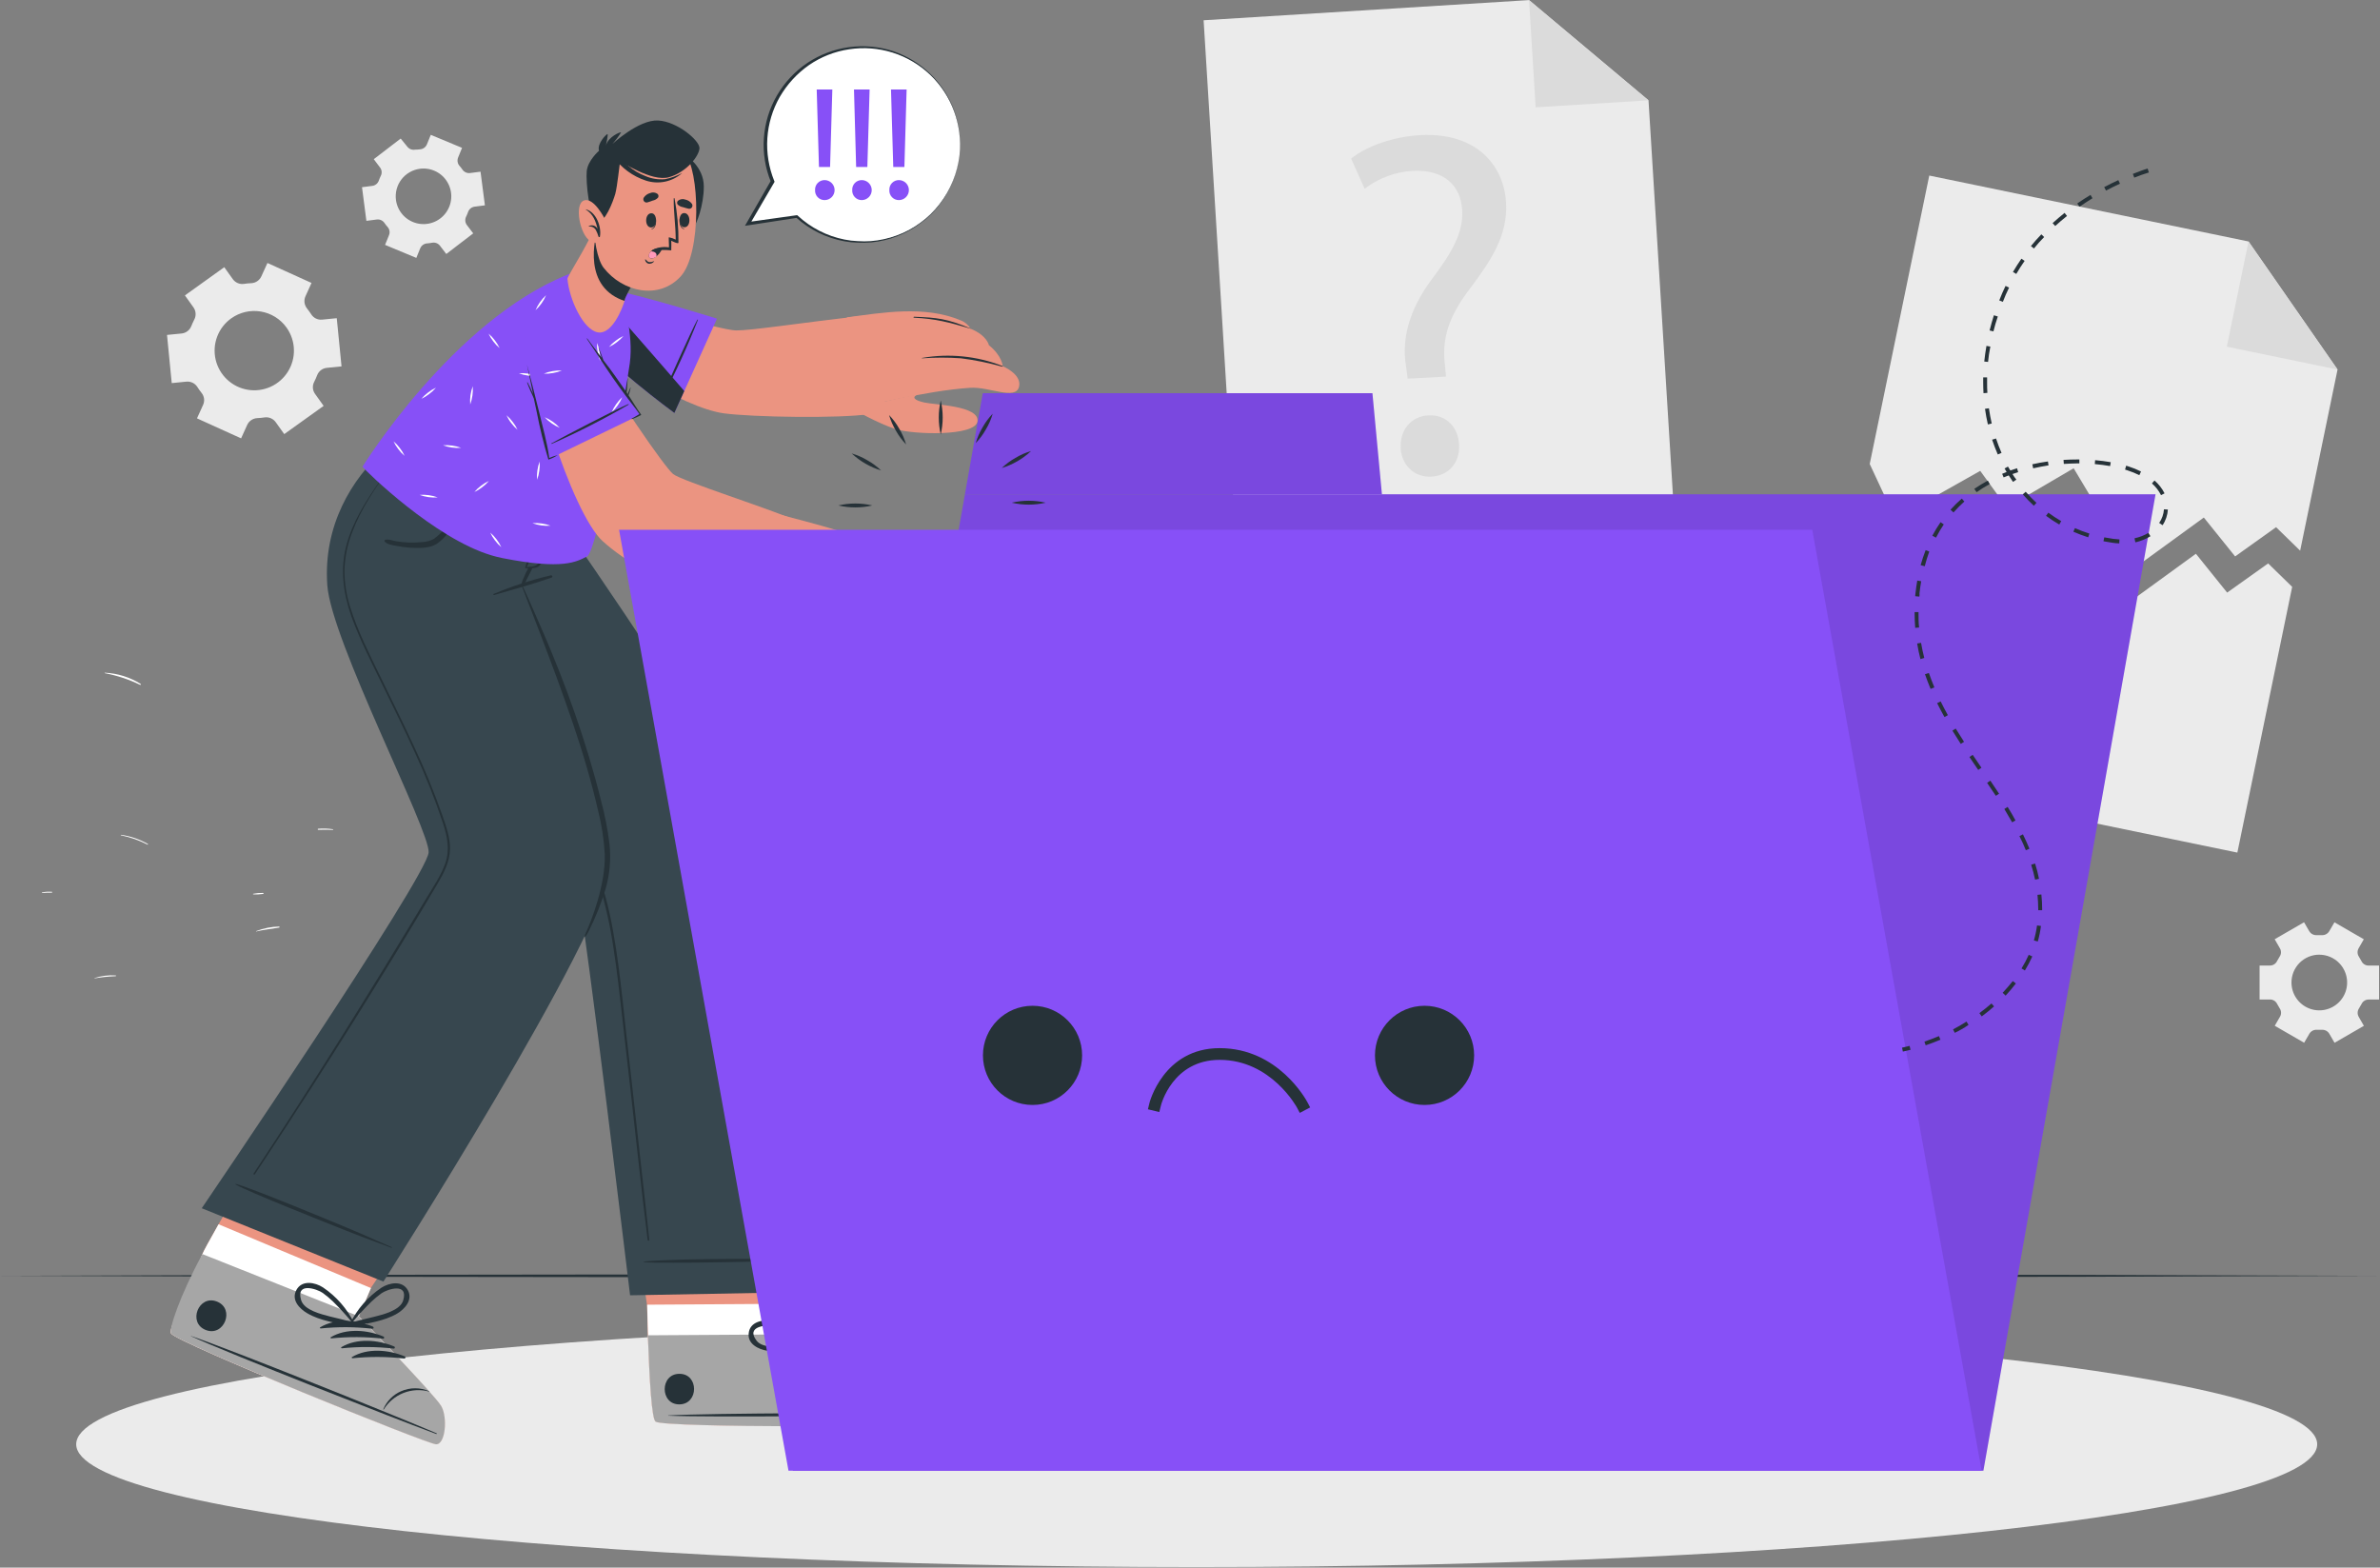 <svg width="1954" height="1287" viewBox="0 0 1954 1287" fill="none" xmlns="http://www.w3.org/2000/svg">
<rect x="0" y="0" width="1954" height="1287" fill="#808080" stroke="none"/>
<g clip-path="url(#clip0_2389_792)">
<path d="M1919.15 303.388L1888.45 452.091L1868.68 432.809L1835.06 456.807L1809.36 424.885L1751.74 466.785L1702.49 384.429L1647.57 416.607L1625.78 386.578L1556.04 425.879L1535.06 380.932L1583.95 144.13L1846.06 198.253L1919.15 303.388Z" fill="#EBEBEB"/>
<path d="M1846.06 198.253L1919.15 303.388L1828.23 284.62L1846.06 198.253Z" fill="#DBDBDB"/>
<path d="M1881.9 481.799L1836.89 699.961L1483.82 627.07L1528.51 410.672L1549.49 455.588L1619.27 416.287L1641.02 446.316L1695.98 414.169L1745.2 496.525L1802.85 454.626L1828.51 486.516L1862.17 462.55L1881.9 481.799Z" fill="#EBEBEB"/>
<path d="M1376.57 456.23L1016.76 478.495L988.175 16.634L1255.36 0.079L1353.44 82.371L1376.57 456.23Z" fill="#EBEBEB"/>
<path d="M1255.36 0.079L1353.44 82.371L1260.78 88.114L1255.36 0.079Z" fill="#DBDBDB"/>
<path d="M1155.74 310.863L1154.33 300.436C1150.71 278.845 1156.61 254.687 1175.38 229.438C1192.32 206.98 1201.49 190.939 1200.47 172.716C1199.31 152.183 1185.68 139.221 1160.3 140.248C1145.79 141.001 1131.86 146.148 1120.36 155.006L1109.29 130.206C1122.12 119.779 1144.58 112.079 1165.91 110.957C1212.21 108.39 1234.73 135.789 1236.49 166.363C1238.03 193.73 1223.85 214.295 1205.82 238.325C1189.27 260.237 1183.85 278.299 1186.19 298.736L1187.18 309.195L1155.74 310.863ZM1150.03 367.682C1149.2 352.795 1158.66 341.759 1172.75 340.989C1186.83 340.219 1197.1 350.1 1197.93 365.019C1198.7 379.103 1190.07 390.46 1175.18 391.294C1160.97 392.096 1150.71 381.766 1149.9 367.682H1150.03Z" fill="#DBDBDB"/>
<path d="M255.761 232.293L219.572 215.899L214.535 226.967C213.791 228.549 212.631 229.899 211.178 230.871C209.726 231.843 208.036 232.401 206.29 232.486C204.301 232.551 202.318 232.744 200.354 233.063C198.63 233.319 196.869 233.102 195.259 232.435C193.648 231.769 192.249 230.677 191.211 229.277L184.121 219.364L151.813 242.527L158.904 252.441C159.89 253.872 160.47 255.543 160.583 257.277C160.696 259.011 160.338 260.744 159.545 262.29C158.631 264.055 157.806 265.864 157.075 267.712C156.439 269.342 155.372 270.767 153.987 271.836C152.602 272.904 150.952 273.575 149.215 273.776L137.12 274.963L141.002 314.521L153.161 313.302C154.905 313.162 156.654 313.501 158.219 314.281C159.785 315.061 161.109 316.253 162.048 317.729C162.561 318.563 163.107 319.365 163.684 320.167C164.262 320.969 164.839 321.739 165.449 322.509C166.556 323.857 167.268 325.484 167.506 327.212C167.743 328.939 167.498 330.698 166.796 332.295L161.727 343.459L197.948 359.886L202.985 348.753C203.736 347.173 204.903 345.827 206.362 344.86C207.82 343.893 209.514 343.343 211.263 343.267C213.229 343.186 215.189 342.993 217.134 342.689C218.858 342.433 220.619 342.65 222.229 343.317C223.84 343.984 225.239 345.075 226.277 346.475L233.367 356.389L265.707 333.225L258.616 323.311C257.6 321.894 257.001 320.219 256.888 318.479C256.774 316.738 257.151 315 257.975 313.462C258.869 311.708 259.672 309.909 260.381 308.072C260.998 306.431 262.06 304.994 263.449 303.923C264.837 302.852 266.497 302.189 268.241 302.009L280.401 300.79L276.486 261.232L264.327 262.419C262.594 262.571 260.853 262.241 259.296 261.465C257.739 260.69 256.427 259.498 255.504 258.023C254.959 257.189 254.414 256.387 253.836 255.585C253.259 254.783 252.681 253.981 252.072 253.243C250.972 251.879 250.265 250.241 250.028 248.506C249.79 246.77 250.031 245.003 250.724 243.394L255.761 232.293ZM235.228 268.899C238.98 274.135 241.095 280.365 241.305 286.803C241.516 293.24 239.813 299.596 236.411 305.065C233.009 310.535 228.062 314.872 222.195 317.53C216.328 320.188 209.804 321.046 203.45 319.995C197.095 318.945 191.194 316.034 186.494 311.63C181.794 307.226 178.505 301.528 177.044 295.255C175.583 288.981 176.015 282.416 178.285 276.389C180.556 270.361 184.563 265.142 189.799 261.392C196.82 256.365 205.549 254.331 214.068 255.739C222.587 257.147 230.199 261.881 235.228 268.899Z" fill="#EBEBEB"/>
<path d="M1891.65 757.164L1867.53 771.088L1871.79 778.467C1872.43 779.526 1872.75 780.746 1872.71 781.981C1872.67 783.216 1872.27 784.413 1871.57 785.429C1870.83 786.584 1870.13 787.771 1869.48 789.022C1868.96 790.129 1868.12 791.061 1867.08 791.71C1866.04 792.358 1864.84 792.694 1863.61 792.68H1855.14V820.559H1863.68C1864.9 820.544 1866.11 820.881 1867.15 821.529C1868.19 822.177 1869.02 823.11 1869.55 824.217C1870.19 825.468 1870.9 826.655 1871.63 827.81C1872.34 828.826 1872.73 830.023 1872.77 831.258C1872.81 832.493 1872.5 833.713 1871.86 834.772L1867.59 842.151L1891.72 856.075L1896.02 848.664C1896.64 847.613 1897.54 846.756 1898.62 846.189C1899.71 845.622 1900.93 845.368 1902.14 845.455H1906.25C1907.47 845.372 1908.69 845.628 1909.77 846.194C1910.85 846.76 1911.75 847.615 1912.38 848.664L1916.68 856.107L1940.77 842.183L1936.5 834.772C1935.9 833.708 1935.6 832.495 1935.65 831.27C1935.69 830.046 1936.08 828.859 1936.76 827.842C1937.5 826.687 1938.21 825.468 1938.85 824.249C1939.37 823.142 1940.21 822.209 1941.25 821.561C1942.29 820.913 1943.49 820.577 1944.72 820.591H1953.25V792.712H1944.65C1943.43 792.727 1942.22 792.39 1941.18 791.742C1940.14 791.094 1939.31 790.161 1938.78 789.054C1938.14 787.835 1937.44 786.616 1936.7 785.461C1936.01 784.444 1935.63 783.257 1935.58 782.033C1935.54 780.808 1935.83 779.595 1936.44 778.531L1940.71 771.12L1916.61 757.196L1912.31 764.511C1911.69 765.562 1910.79 766.419 1909.71 766.986C1908.62 767.552 1907.41 767.806 1906.19 767.719H1904.13H1902.08C1900.86 767.801 1899.64 767.546 1898.55 766.98C1897.46 766.414 1896.55 765.56 1895.92 764.511L1891.65 757.164ZM1904.13 783.793C1908.65 783.786 1913.07 785.121 1916.84 787.629C1920.6 790.137 1923.53 793.704 1925.26 797.879C1927 802.054 1927.45 806.65 1926.57 811.084C1925.69 815.518 1923.51 819.591 1920.32 822.788C1917.12 825.984 1913.05 828.161 1908.61 829.041C1904.18 829.921 1899.58 829.466 1895.41 827.733C1891.23 826 1887.67 823.068 1885.16 819.306C1882.65 815.545 1881.32 811.124 1881.32 806.603C1881.32 803.605 1881.91 800.635 1883.05 797.864C1884.19 795.093 1885.87 792.575 1887.99 790.453C1890.11 788.331 1892.63 786.648 1895.4 785.5C1898.17 784.352 1901.14 783.761 1904.13 783.761V783.793Z" fill="#EBEBEB"/>
<path d="M328.974 113.748L306.869 130.687L311.97 137.457C312.731 138.421 313.199 139.584 313.318 140.807C313.438 142.029 313.204 143.261 312.644 144.354C312.03 145.603 311.494 146.889 311.04 148.204C310.644 149.363 309.933 150.388 308.987 151.165C308.04 151.941 306.895 152.438 305.682 152.6L297.212 153.69L300.805 181.314L309.275 180.223C310.508 180.051 311.764 180.231 312.899 180.742C314.035 181.252 315.002 182.073 315.692 183.11C316.464 184.226 317.3 185.297 318.194 186.318C319.02 187.227 319.569 188.354 319.773 189.566C319.978 190.777 319.831 192.022 319.349 193.152L316.141 201.044L341.807 211.728L345.015 203.835C345.492 202.703 346.277 201.728 347.281 201.019C348.285 200.31 349.467 199.896 350.694 199.825L352.747 199.601L354.768 199.28C355.955 199.056 357.181 199.162 358.313 199.586C359.444 200.01 360.437 200.737 361.185 201.686L366.414 208.52L388.519 191.58L383.354 184.811C382.608 183.833 382.149 182.666 382.03 181.442C381.911 180.217 382.136 178.984 382.68 177.881C383.288 176.64 383.824 175.365 384.284 174.063C384.68 172.904 385.391 171.879 386.337 171.102C387.284 170.326 388.428 169.829 389.642 169.668L398.112 168.577L394.518 140.954L386.049 142.044C384.819 142.22 383.565 142.045 382.43 141.54C381.295 141.035 380.325 140.22 379.632 139.189C378.83 138.034 377.996 136.943 377.098 135.981C376.35 135.052 375.867 133.94 375.697 132.76C375.528 131.58 375.679 130.377 376.135 129.276L379.343 121.383L353.677 110.7L350.469 118.592C349.985 119.72 349.199 120.692 348.196 121.4C347.194 122.107 346.015 122.524 344.79 122.602L342.737 122.795L340.844 122.859C339.657 123.083 338.431 122.977 337.3 122.553C336.169 122.128 335.175 121.402 334.428 120.453L328.974 113.748ZM344.79 138.547C349.259 137.973 353.799 138.735 357.835 140.737C361.872 142.739 365.225 145.892 367.471 149.798C369.718 153.704 370.758 158.187 370.459 162.683C370.161 167.179 368.538 171.486 365.794 175.06C363.051 178.635 359.31 181.317 355.045 182.768C350.779 184.219 346.179 184.374 341.825 183.213C337.471 182.053 333.558 179.63 330.58 176.248C327.602 172.867 325.693 168.679 325.092 164.213C324.691 161.233 324.883 158.204 325.657 155.298C326.432 152.393 327.773 149.669 329.603 147.284C331.434 144.898 333.718 142.899 336.325 141.399C338.931 139.9 341.808 138.931 344.79 138.547Z" fill="#EBEBEB"/>
<path d="M115.464 561.46C106.609 555.949 96.494 552.791 86.076 552.285C86.025 552.285 85.976 552.305 85.94 552.341C85.904 552.377 85.884 552.426 85.884 552.477C85.884 552.528 85.904 552.577 85.94 552.613C85.976 552.649 86.025 552.67 86.076 552.67C96.148 554.58 105.922 557.816 115.143 562.294C115.528 562.391 115.817 561.717 115.464 561.46Z" fill="white"/>
<path d="M121.399 692.903C114.593 688.997 107.099 686.437 99.326 685.363C99.07 685.363 99.037 685.716 99.326 685.78C106.917 687.303 114.259 689.873 121.142 693.416C121.431 693.576 121.688 693.063 121.399 692.903Z" fill="white"/>
<path d="M273.471 680.808C269.415 680.204 265.303 680.064 261.215 680.391C260.734 680.391 260.766 681.225 261.215 681.257C265.258 681.257 269.332 681.064 273.375 681.257C273.421 681.245 273.463 681.221 273.496 681.186C273.529 681.152 273.552 681.109 273.562 681.062C273.572 681.016 273.568 680.967 273.552 680.922C273.536 680.877 273.508 680.838 273.471 680.808Z" fill="white"/>
<path d="M229.229 760.661C222.724 760.794 216.294 762.075 210.236 764.447C210.236 764.447 210.236 764.768 210.236 764.736C216.652 763.228 222.844 762.618 229.197 761.527C229.28 761.491 229.351 761.432 229.402 761.357C229.452 761.283 229.481 761.195 229.485 761.104C229.488 761.014 229.466 760.924 229.42 760.846C229.375 760.768 229.309 760.703 229.229 760.661Z" fill="white"/>
<path d="M215.947 733.07C213.246 733.049 210.55 733.285 207.894 733.776C207.845 733.794 207.802 733.827 207.772 733.87C207.743 733.913 207.727 733.964 207.727 734.017C207.727 734.069 207.743 734.12 207.772 734.163C207.802 734.206 207.845 734.239 207.894 734.257C210.583 734.413 213.281 734.294 215.947 733.904C216.057 733.904 216.163 733.86 216.242 733.782C216.32 733.704 216.364 733.598 216.364 733.487C216.364 733.377 216.32 733.27 216.242 733.192C216.163 733.114 216.057 733.07 215.947 733.07Z" fill="white"/>
<path d="M95.027 800.829C89.125 800.417 83.2 801.147 77.574 802.978C77.574 802.978 77.574 803.267 77.574 803.235C83.313 802.251 89.112 801.651 94.931 801.438C95.348 801.438 95.444 800.861 95.027 800.829Z" fill="white"/>
<path d="M42.668 732.172C39.976 731.952 37.267 732.103 34.616 732.621C34.327 732.621 34.423 733.134 34.616 733.102C37.278 732.814 39.877 732.91 42.508 732.846C42.59 732.849 42.67 732.824 42.735 732.774C42.8 732.725 42.846 732.654 42.865 732.575C42.884 732.495 42.875 732.412 42.839 732.338C42.803 732.265 42.743 732.206 42.668 732.172Z" fill="white"/>
<path d="M0.64 1047.42L244.5 1046.65L488.36 1046.36L976.08 1045.81L1463.8 1046.36L1707.66 1046.65L1951.52 1047.42L1707.66 1048.22L1463.8 1048.47L976.08 1049.02L488.36 1048.47L244.5 1048.19L0.64 1047.42Z" fill="#263238"/>
<path d="M982.496 1286.53C1490.56 1286.53 1902.43 1241.4 1902.43 1185.72C1902.43 1130.05 1490.56 1084.92 982.496 1084.92C474.429 1084.92 62.56 1130.05 62.56 1185.72C62.56 1241.4 474.429 1286.53 982.496 1286.53Z" fill="#EBEBEB"/>
<path d="M768.345 1169.04C760.87 1171.58 546.526 1172.25 538.312 1167.18C535.104 1165.26 533.275 1134.04 531.896 1096.25C531.607 1088.1 531.383 1079.66 531.19 1071.12L514.09 956.782L657.403 955.852L670.91 1070.23L670.364 1095.38C670.364 1095.38 752.56 1131.79 760.966 1138.4C769.371 1145.01 775.82 1166.51 768.345 1169.04Z" fill="#EB9481"/>
<path d="M768.345 1169.04C760.869 1171.58 546.526 1172.25 538.312 1167.18C534.527 1164.81 532.473 1119.22 531.318 1071.12L670.749 1070.23L670.204 1095.38C670.204 1095.38 752.4 1131.79 760.805 1138.4C769.211 1145.01 775.82 1166.51 768.345 1169.04Z" fill="white"/>
<path d="M768.345 1169.04C760.87 1171.58 546.526 1172.25 538.313 1167.18C535.104 1165.26 533.276 1134.04 531.896 1096.25L670.076 1095.38C670.076 1095.38 752.271 1131.79 760.677 1138.4C769.083 1145.01 775.82 1166.51 768.345 1169.04Z" fill="#A6A6A6"/>
<path d="M765.233 1160.48C729.3 1159.71 584.287 1160.06 548.707 1162.05C548.419 1162.05 548.419 1162.24 548.707 1162.27C584.319 1163.78 729.332 1162.27 765.233 1161.05C766.003 1161.02 766.003 1160.48 765.233 1160.48Z" fill="#263238"/>
<path d="M746.978 1130.73C742.982 1130.64 739.011 1131.39 735.317 1132.91C731.622 1134.43 728.284 1136.71 725.515 1139.59C720.467 1144.73 717.614 1151.63 717.558 1158.84C717.558 1159.06 717.943 1159.06 717.975 1158.84C719.168 1151.74 722.625 1145.22 727.828 1140.25C733.032 1135.27 739.704 1132.12 746.849 1131.25C746.918 1131.26 746.99 1131.25 747.05 1131.22C747.11 1131.18 747.153 1131.12 747.17 1131.06C747.187 1130.99 747.177 1130.92 747.141 1130.85C747.104 1130.79 747.046 1130.75 746.978 1130.73Z" fill="#263238"/>
<path d="M684.128 1098.91C669.755 1098.75 653.104 1103.88 644.185 1115.69C643.864 1116.14 644.506 1116.62 644.923 1116.39C657.481 1109.77 670.709 1104.5 684.385 1100.67C684.596 1100.62 684.779 1100.48 684.899 1100.3C685.019 1100.12 685.068 1099.89 685.037 1099.68C685.005 1099.46 684.895 1099.26 684.728 1099.12C684.561 1098.98 684.347 1098.9 684.128 1098.91Z" fill="#263238"/>
<path d="M695.293 1103.18C680.888 1103.18 664.237 1108.18 655.35 1119.95C654.997 1120.44 655.639 1120.92 656.088 1120.69C668.627 1114.04 681.847 1108.76 695.517 1104.94C695.726 1104.88 695.907 1104.75 696.027 1104.57C696.147 1104.39 696.198 1104.17 696.171 1103.96C696.144 1103.75 696.04 1103.55 695.878 1103.4C695.717 1103.26 695.509 1103.18 695.293 1103.18Z" fill="#263238"/>
<path d="M706.393 1107.47C692.02 1107.47 675.37 1112.45 666.451 1124.25C666.13 1124.7 666.771 1125.18 667.188 1124.96C679.746 1118.33 692.975 1113.06 706.65 1109.24C706.861 1109.18 707.045 1109.05 707.165 1108.86C707.285 1108.68 707.333 1108.46 707.302 1108.24C707.27 1108.03 707.161 1107.83 706.993 1107.69C706.826 1107.55 706.613 1107.47 706.393 1107.47Z" fill="#263238"/>
<path d="M717.526 1111.77C703.121 1111.61 686.47 1116.75 677.583 1128.55C677.23 1129 677.904 1129.48 678.321 1129.26C690.876 1122.63 704.105 1117.35 717.782 1113.54C717.994 1113.48 718.177 1113.35 718.297 1113.16C718.417 1112.98 718.466 1112.76 718.434 1112.54C718.403 1112.33 718.293 1112.13 718.126 1111.99C717.958 1111.84 717.745 1111.77 717.526 1111.77Z" fill="#263238"/>
<path d="M557.755 1127.88C541.713 1127.88 541.713 1153.06 557.755 1152.97C573.796 1152.87 573.924 1127.78 557.755 1127.88Z" fill="#263238"/>
<path d="M699.56 1060.47C692.277 1054.44 683.101 1060.47 678.642 1066.67C671.219 1077.61 666.794 1090.31 665.809 1103.5C665.809 1103.78 666.033 1103.91 666.258 1103.91C666.315 1104.18 666.436 1104.44 666.612 1104.65C666.787 1104.87 667.012 1105.04 667.266 1105.15C667.521 1105.26 667.798 1105.31 668.075 1105.29C668.352 1105.27 668.62 1105.18 668.857 1105.04C679.059 1097.95 690.865 1091.59 698.597 1081.55C702.993 1075.71 706.586 1066.09 699.56 1060.47ZM682.043 1091.08C677.102 1094.71 672.001 1098.07 667.188 1101.89C669.755 1094.71 671.969 1087.45 675.241 1080.52C676.753 1077.2 678.489 1073.99 680.438 1070.9C683.647 1066.12 697.635 1054.06 699.111 1069.68C699.945 1078.25 687.914 1086.78 682.043 1091.08Z" fill="#263238"/>
<path d="M630.005 1108.95C642.517 1110.81 655.446 1107.22 667.734 1105.26C668.001 1105.19 668.247 1105.06 668.454 1104.88C668.661 1104.7 668.823 1104.47 668.926 1104.21C669.029 1103.96 669.07 1103.68 669.047 1103.41C669.024 1103.13 668.937 1102.87 668.793 1102.63C668.839 1102.59 668.877 1102.55 668.903 1102.5C668.929 1102.44 668.942 1102.38 668.942 1102.33C668.942 1102.27 668.929 1102.21 668.903 1102.16C668.877 1102.1 668.839 1102.06 668.793 1102.02C658.919 1093.22 646.903 1087.16 633.951 1084.47C626.379 1083.03 615.664 1085.11 614.701 1094.51C613.546 1103.37 622.69 1107.8 630.005 1108.95ZM621.278 1100.8C611.653 1088.48 630.037 1087.42 635.555 1088.71C639.135 1089.6 642.651 1090.74 646.078 1092.11C653.095 1095.02 659.959 1098.28 666.643 1101.89C660.547 1102.5 654.548 1103.59 648.484 1104.43C641.234 1105.39 626.668 1107.57 621.278 1100.8Z" fill="#263238"/>
<path d="M303.372 428.286C303.372 428.286 469.784 711.383 474.244 731.274C481.077 761.816 517.298 1063.42 517.298 1063.42L690.544 1060.22C690.544 1060.22 660.708 794.284 632.443 706.666C612.103 643.56 465.228 434.253 465.228 434.253L303.372 428.286Z" fill="#37474F"/>
<path d="M674.792 1033.78C649.928 1033.59 561.797 1032.59 528.688 1035.67C528.431 1035.67 528.463 1036.12 528.688 1036.16C540.077 1037.79 649.896 1035.26 674.76 1034.45C674.812 1034.47 674.867 1034.48 674.922 1034.47C674.977 1034.47 675.03 1034.45 675.076 1034.42C675.122 1034.39 675.16 1034.34 675.187 1034.3C675.214 1034.25 675.23 1034.19 675.232 1034.14C675.235 1034.08 675.224 1034.03 675.202 1033.98C675.179 1033.93 675.145 1033.88 675.103 1033.85C675.06 1033.81 675.009 1033.79 674.955 1033.78C674.901 1033.77 674.845 1033.77 674.792 1033.78Z" fill="#263238"/>
<path d="M331.765 454.273C342.673 471.373 354.223 488.12 365.323 505.092C376.424 522.063 387.588 539.035 398.593 555.975C420.537 590.196 441.926 624.642 462.758 659.313C472.925 675.384 481.622 692.338 488.745 709.971C495.246 727.608 500.132 745.798 503.342 764.319C506.743 782.895 508.989 801.663 511.074 820.431C513.213 840.387 515.448 860.353 517.78 880.33C522.335 921.203 526.902 962.076 531.479 1002.95C532.024 1007.95 532.57 1012.96 533.083 1018C533.083 1018.73 531.832 1018.86 531.736 1018C526.634 977.412 522.4 936.667 517.78 896.082C515.47 875.827 513.17 855.583 510.882 835.35C508.732 816.517 506.679 797.653 503.76 778.949C501.08 760.486 497.005 742.254 491.568 724.408C485.578 705.93 477.55 688.175 467.635 671.472C447.583 636.855 426.344 602.847 405.106 568.808C383.867 534.768 362.051 500.44 339.657 466.817C336.898 462.678 334.107 458.54 331.219 454.465C330.995 454.241 331.572 453.952 331.765 454.273Z" fill="#263238"/>
<path d="M357.912 1185.72C350.02 1185.24 146.167 1102.66 140.52 1094.83C140.269 1094.37 140.157 1093.85 140.199 1093.33C140.199 1086.3 154.348 1061.79 166.154 1029.58C166.892 1027.52 172.154 1017.96 179.436 1005.1C199.681 969.84 234.971 909.108 234.971 909.108L368.21 962.044L304.43 1057.49L294.517 1080.59C294.517 1080.59 357.046 1145.24 362.307 1154.38C367.569 1163.52 365.772 1186.17 357.912 1185.72Z" fill="#EB9481"/>
<path d="M357.912 1185.72C350.02 1185.24 146.167 1102.66 140.52 1094.83C140.269 1094.37 140.157 1093.85 140.199 1093.33C140.199 1086.3 154.348 1061.79 166.154 1029.58C166.892 1027.52 172.154 1017.96 179.436 1005.1L304.559 1057.49L294.645 1080.59C294.645 1080.59 357.174 1145.24 362.436 1154.38C367.697 1163.52 365.772 1186.17 357.912 1185.72Z" fill="white"/>
<path d="M357.912 1185.72C350.02 1185.24 146.167 1102.66 140.52 1094.83C138.339 1091.85 147.45 1064.03 166.186 1029.58L294.517 1080.62C294.517 1080.62 357.046 1145.2 362.339 1154.41C367.633 1163.62 365.772 1186.17 357.912 1185.72Z" fill="#A6A6A6"/>
<path d="M358.233 1176.61C325.22 1162.43 190.665 1108.34 156.947 1096.86C156.658 1096.86 156.594 1096.86 156.947 1097.05C189.382 1111.81 324.354 1164.81 358.105 1177.25C358.746 1177.41 358.939 1176.9 358.233 1176.61Z" fill="#263238"/>
<path d="M352.458 1142.19C348.797 1140.58 344.842 1139.75 340.844 1139.75C336.846 1139.75 332.891 1140.58 329.23 1142.19C322.648 1145.07 317.431 1150.38 314.665 1157.01C314.665 1157.2 314.953 1157.36 315.05 1157.17C318.832 1151.02 324.506 1146.26 331.221 1143.6C337.936 1140.95 345.331 1140.54 352.297 1142.44C352.351 1142.43 352.398 1142.39 352.427 1142.35C352.457 1142.3 352.468 1142.24 352.458 1142.19Z" fill="#263238"/>
<path d="M306.163 1089.12C292.913 1083.57 275.524 1082.1 262.851 1089.7C262.37 1089.99 262.851 1090.66 263.268 1090.63C277.395 1089.2 291.635 1089.27 305.746 1090.86C305.963 1090.88 306.181 1090.82 306.36 1090.7C306.538 1090.57 306.665 1090.39 306.716 1090.17C306.767 1089.96 306.739 1089.74 306.637 1089.54C306.535 1089.35 306.367 1089.2 306.163 1089.12Z" fill="#263238"/>
<path d="M314.857 1097.27C301.607 1091.72 284.218 1090.25 271.546 1097.85C271.064 1098.14 271.546 1098.81 271.963 1098.78C286.089 1097.33 300.33 1097.41 314.44 1099C314.657 1099.03 314.876 1098.97 315.054 1098.85C315.233 1098.72 315.36 1098.53 315.411 1098.32C315.462 1098.11 315.434 1097.89 315.332 1097.69C315.23 1097.5 315.061 1097.35 314.857 1097.27Z" fill="#263238"/>
<path d="M323.584 1105.42C310.301 1099.87 292.913 1098.4 280.272 1106C279.759 1106.29 280.272 1106.96 280.657 1106.93C294.783 1105.48 309.024 1105.56 323.134 1107.15C323.356 1107.19 323.583 1107.14 323.772 1107.02C323.96 1106.9 324.096 1106.71 324.153 1106.49C324.209 1106.28 324.182 1106.04 324.077 1105.85C323.971 1105.65 323.795 1105.5 323.584 1105.42Z" fill="#263238"/>
<path d="M332.278 1113.57C318.996 1108.02 301.639 1106.54 288.966 1114.12C288.453 1114.44 288.966 1115.11 289.351 1115.08C303.478 1113.63 317.719 1113.7 331.829 1115.3C332.05 1115.34 332.278 1115.29 332.466 1115.17C332.655 1115.05 332.791 1114.86 332.847 1114.64C332.903 1114.42 332.876 1114.19 332.771 1114C332.666 1113.8 332.49 1113.65 332.278 1113.57Z" fill="#263238"/>
<path d="M178.121 1068.56C163.139 1062.59 153.835 1085.91 168.881 1091.88C183.928 1097.85 193.264 1074.53 178.121 1068.56Z" fill="#263238"/>
<path d="M334.877 1059.29C330.353 1050.98 319.669 1053.03 313.157 1057.17C302.186 1064.52 293.336 1074.62 287.491 1086.46C287.465 1086.51 287.451 1086.57 287.451 1086.63C287.45 1086.69 287.463 1086.74 287.487 1086.79C287.512 1086.85 287.548 1086.89 287.593 1086.93C287.638 1086.97 287.691 1086.99 287.747 1087.01C287.747 1088.06 288.453 1089.32 289.704 1089.06C301.864 1086.27 315.178 1084.82 326.086 1078.41C332.342 1074.69 339.144 1067.15 334.877 1059.29ZM307.125 1081.07C301.19 1082.58 295.223 1083.8 289.351 1085.53C294.208 1079.68 299.358 1074.08 304.783 1068.75C307.454 1066.21 310.294 1063.85 313.285 1061.69C317.937 1058.48 335.518 1052.55 331.027 1067.6C328.556 1075.91 314.215 1079.27 307.125 1081.07Z" fill="#263238"/>
<path d="M252.2 1078.12C263.108 1084.54 276.422 1086.04 288.549 1088.87C289.801 1089.16 290.635 1087.9 290.539 1086.81C290.599 1086.81 290.656 1086.78 290.706 1086.75C290.755 1086.71 290.794 1086.67 290.82 1086.61C290.846 1086.56 290.857 1086.5 290.853 1086.44C290.848 1086.38 290.829 1086.32 290.795 1086.27C284.96 1074.4 276.109 1064.28 265.129 1056.91C258.713 1052.74 247.965 1050.66 243.409 1058.93C238.853 1067.21 245.815 1074.37 252.2 1078.12ZM247.195 1067.27C242.735 1052.23 260.285 1058.2 264.937 1061.44C267.924 1063.6 270.754 1065.97 273.406 1068.53C278.821 1073.87 283.961 1079.48 288.806 1085.34C282.935 1083.61 276.968 1082.35 271.032 1080.85C263.846 1078.92 249.633 1075.71 247.195 1067.27Z" fill="#263238"/>
<path d="M314.793 1052.16L165.641 991.945C165.641 991.945 350.565 720.045 351.912 699.801C353.132 681.899 271.898 525.913 268.722 480.452C265.257 431.366 288.87 393.412 314.857 369.831L468.693 435.247C468.693 435.247 452.459 461.202 426.986 475.672C426.986 475.672 505.877 655.976 501.385 711.415C496.894 766.853 314.793 1052.16 314.793 1052.16Z" fill="#37474F"/>
<path d="M321.402 1023.8C299.842 1014.53 306.163 1016.87 284.475 1007.76C273.888 1003.33 204.268 974.364 193.553 971.958C193.328 971.958 193.168 972.278 193.392 972.407C202.664 978.085 272.861 1005.84 283.544 1010.07C305.393 1018.67 299.201 1015.97 321.145 1024.32C321.178 1024.36 321.222 1024.39 321.272 1024.42C321.321 1024.44 321.376 1024.45 321.431 1024.44C321.485 1024.44 321.538 1024.42 321.583 1024.39C321.628 1024.36 321.665 1024.32 321.689 1024.27C321.713 1024.22 321.725 1024.16 321.722 1024.11C321.72 1024.05 321.704 1024 321.675 1023.96C321.646 1023.91 321.606 1023.87 321.558 1023.84C321.51 1023.82 321.457 1023.8 321.402 1023.8Z" fill="#263238"/>
<path d="M452.203 472.368C436.187 476.101 420.517 481.188 405.362 487.575C405.301 487.596 405.245 487.629 405.196 487.671C405.148 487.714 405.109 487.766 405.08 487.824C405.052 487.882 405.035 487.946 405.031 488.01C405.028 488.075 405.036 488.139 405.057 488.2C405.078 488.261 405.111 488.318 405.154 488.366C405.197 488.414 405.249 488.454 405.307 488.482C405.365 488.511 405.428 488.527 405.493 488.531C405.557 488.535 405.622 488.526 405.683 488.505C421.404 483.917 437.381 479.618 452.844 474.196C454.032 473.779 453.422 472.111 452.203 472.368Z" fill="#263238"/>
<path d="M433.884 466.143C432.389 468.802 431.07 471.556 429.937 474.388C428.83 476.538 428.144 478.879 427.916 481.286C427.916 481.767 428.558 481.864 428.847 481.575C430.456 479.65 431.755 477.485 432.697 475.158C434.012 472.624 435.359 470.121 436.611 467.523C437.477 465.63 434.878 464.411 433.884 466.143Z" fill="#263238"/>
<path d="M435.809 451.578C436.771 449.204 437.702 446.862 438.696 444.488C439.691 442.113 440.942 439.675 441.904 437.173C441.904 436.788 442.674 437.173 442.514 437.461C441.551 439.836 440.942 442.338 440.204 444.776C439.466 447.215 438.632 449.653 437.83 452.091C436.322 456.615 434.622 461.106 432.536 465.502C435.061 465.628 437.582 465.189 439.915 464.218C442.299 462.693 444.131 460.444 445.145 457.802C446.492 455.171 447.743 452.476 449.123 449.845C450.821 447.001 452.25 444.004 453.39 440.894C453.39 440.509 454.16 440.894 453.999 441.183C451.908 447.759 449.167 454.11 445.818 460.144C444.375 462.486 443.252 464.956 440.621 465.855C437.773 466.651 434.793 466.858 431.862 466.464C431.477 466.464 431.028 466.464 431.157 465.887C432.47 461.043 434.023 456.268 435.809 451.578Z" fill="#263238"/>
<path d="M429.264 481.543C434.75 493.125 439.562 504.674 444.663 516.224C449.764 527.774 454.288 538.939 458.876 550.424C468.051 573.588 476.265 597.201 483.483 621.006C487.044 632.812 490.349 644.715 493.3 656.714C496.551 668.675 498.932 680.855 500.423 693.16C501.71 705.444 500.621 717.861 497.215 729.734C493.676 741.47 489.136 752.88 483.644 763.838C480.275 770.768 479.152 769.837 480.756 766.34C485.344 756.395 497.375 726.269 496.509 700.956C495.807 688.837 493.937 676.815 490.926 665.055C488.124 652.928 484.97 640.897 481.462 628.962C474.628 605.414 466.512 582.346 458.17 559.311C453.486 546.478 448.545 533.645 443.733 520.812C438.92 507.979 434.108 496.172 428.718 481.992C428.558 481.414 429.103 481.19 429.264 481.543Z" fill="#263238"/>
<path d="M316.044 443.268C318.707 442.274 322.461 443.91 325.156 444.359C328.646 444.952 332.172 445.305 335.711 445.418C339.212 445.541 342.717 445.423 346.202 445.065C349.711 444.975 353.151 444.063 356.244 442.402C361.319 438.705 365.669 434.105 369.077 428.831C373.138 423.443 376.491 417.556 379.054 411.314C379.054 410.929 379.728 411.314 379.6 411.571C378.477 415.132 377.643 418.725 376.392 422.222C375.008 425.508 373.356 428.673 371.451 431.687C368.362 437.75 363.794 442.936 358.169 446.766C351.977 450.295 344.02 449.974 337.122 449.685C333.122 449.452 329.144 448.926 325.22 448.113C322.397 447.503 317.648 447.054 315.852 444.584C315.767 444.489 315.705 444.377 315.668 444.256C315.632 444.135 315.622 444.007 315.64 443.881C315.659 443.756 315.705 443.636 315.774 443.53C315.844 443.424 315.936 443.335 316.044 443.268Z" fill="#263238"/>
<path d="M208.215 963.424C232.726 926.293 256.788 888.864 280.4 851.134C304.013 813.405 327.305 775.387 350.276 737.081C355.762 727.937 362.083 718.826 365.612 708.688C369.462 697.683 367.28 687 363.815 676.22C357.272 656.555 349.625 637.274 340.908 618.471C332.31 599.511 323.038 580.871 313.927 562.166C304.815 543.462 295.287 524.983 288.261 505.476C281.844 486.836 279.245 467.523 284.25 448.209C289.255 428.895 300.035 411.827 311.296 395.754C314.248 391.519 317.295 387.316 320.279 382.921C320.504 382.6 320.985 382.921 320.76 383.306C308.344 400.053 296.249 417.795 288.966 437.461C285.244 447.155 283.162 457.401 282.807 467.779C282.746 478.314 284.382 488.789 287.651 498.803C293.683 518.309 303.211 536.757 312.098 555.108C320.985 573.459 330.481 592.452 339.24 611.349C348.276 630.368 356.307 649.847 363.302 669.707C366.286 678.53 369.718 687.77 369.462 697.234C369.237 707.597 364.296 716.933 359.163 725.659C336.705 763.677 313.702 801.246 290.282 838.59C266.862 875.934 242.768 913.278 218.385 950.238L209.145 964.193C208.664 964.771 207.83 964.097 208.215 963.424Z" fill="#263238"/>
<path d="M477.227 262.322C491.119 292.801 561.284 334.797 594.136 339.321C617.749 342.529 689.55 343.684 714.157 339.93C743.031 335.503 720.959 257.702 703.923 259.724C657.082 265.178 617.3 271.273 604.788 271.273C589.516 271.273 506.904 244.773 496.958 241.02C472.575 231.94 469.367 245.03 477.227 262.322Z" fill="#EB9481"/>
<path d="M477.676 270.439C495.257 296.458 553.68 339 553.68 339L561.797 321.034L588.65 261.617C588.65 261.617 534.976 244.773 499.653 237.073C495.496 236.127 491.268 235.526 487.012 235.277C464.458 234.058 462.501 247.981 477.676 270.439Z" fill="#8750F7"/>
<path d="M477.676 270.439C495.257 296.458 553.68 339 553.68 339L561.797 321.034C540.013 295.72 506.358 257.382 487.012 235.341C464.458 234.058 462.501 247.982 477.676 270.439Z" fill="#263238"/>
<path d="M543.157 326.937C547.616 315.996 567.443 271.947 572.384 262.771C572.705 262.13 573.218 262.194 572.93 262.771C564.329 284.677 554.54 306.097 543.606 326.937C543.478 327.322 542.964 327.193 543.157 326.937Z" fill="#263238"/>
<path d="M695.325 260.526C723.814 256.804 759.073 250.42 788.942 263.093C792.297 264.409 795.111 266.816 796.93 269.926C810.405 275.38 811.881 283.369 811.881 283.369C822.885 292.288 823.27 300.693 823.27 300.693C823.27 300.693 839.055 307.11 836.649 317.441C834.018 328.862 812.394 317.441 796.674 318.371C760.581 320.617 710.051 333.867 699.624 335.535L695.325 260.526Z" fill="#EB9481"/>
<path d="M757.212 294.149C767.766 293.427 778.356 293.427 788.91 294.149C800.403 295.591 811.771 297.896 822.917 301.046C822.99 301.072 823.069 301.068 823.138 301.035C823.208 301.001 823.261 300.942 823.286 300.87C823.312 300.798 823.308 300.718 823.274 300.649C823.241 300.58 823.182 300.526 823.11 300.501C802.169 292.285 779.375 289.977 757.212 293.828C756.699 293.764 756.699 294.181 757.212 294.149Z" fill="#263238"/>
<path d="M750.507 260.814C768.12 261.713 779.125 264.536 796.834 269.862V269.669C777.328 261.52 769.339 260.75 750.411 260.044C749.801 260.301 749.833 260.814 750.507 260.814Z" fill="#263238"/>
<path d="M753.362 323.825C748.774 325.974 749.897 328.38 758.656 330.402C767.414 332.423 803.828 333.032 802.545 345.737C801.262 358.442 749.897 356.838 735.556 352.346C721.215 347.855 699.624 335.535 699.624 335.535C709.794 333.834 733.663 327.386 753.362 323.825Z" fill="#EB9481"/>
<path d="M515.373 310.895C515.149 316.382 514.635 321.964 513.865 327.514C513.865 327.29 513.865 327.097 514.09 326.905C515.149 324.017 516.208 321.066 517.491 318.274C517.491 318.274 517.812 318.274 517.78 318.274C517.163 321.333 516.239 324.321 515.02 327.193C514.443 328.573 513.898 329.92 513.288 331.268C512.903 333.738 512.454 336.176 511.973 338.615C511.01 343.203 506.679 362.709 505.556 366.013C505.364 366.687 504.529 366.527 504.594 365.757C504.818 362.163 508.444 341.855 509.181 337.235C510.615 328.315 512.532 319.479 514.924 310.767C515.085 310.607 515.405 310.735 515.373 310.895Z" fill="#263238"/>
<path d="M482.007 456.775C473.441 461.171 462.405 468.004 412.677 458.219C409.469 457.577 406.453 456.807 403.309 455.877C356.693 441.889 300.645 387.06 297.597 383.178C297.597 383.178 371.675 263.093 466.415 225.331C478.125 220.679 497.503 229.662 508.123 240.859C511.941 244.87 520.25 274.354 517.074 298.223C513.898 322.092 490.541 452.38 482.007 456.775Z" fill="#8750F7"/>
<path d="M475.334 297.132C475.692 302.207 474.982 307.3 473.249 312.083C472.842 307.007 473.554 301.903 475.334 297.132Z" fill="white"/>
<path d="M443.027 378.911C443.231 381.436 443.145 383.976 442.771 386.482C442.462 389.007 441.848 391.485 440.942 393.861C440.721 391.326 440.807 388.773 441.198 386.258C441.527 383.747 442.14 381.282 443.027 378.911Z" fill="white"/>
<path d="M388.134 317.087C388.495 322.173 387.785 327.277 386.048 332.07C385.645 326.984 386.357 321.87 388.134 317.087Z" fill="white"/>
<path d="M496.477 374.74C496.682 377.276 496.595 379.827 496.22 382.343C495.911 384.868 495.297 387.346 494.391 389.722C494.17 387.187 494.257 384.634 494.648 382.119C494.972 379.597 495.586 377.121 496.477 374.74Z" fill="white"/>
<path d="M425.991 306.5C428.515 306.285 431.056 306.361 433.563 306.725C436.088 307.045 438.566 307.67 440.942 308.586C435.867 308.95 430.772 308.239 425.991 306.5Z" fill="white"/>
<path d="M363.687 365.564C368.761 365.206 373.854 365.917 378.637 367.65C373.561 368.056 368.458 367.345 363.687 365.564Z" fill="white"/>
<path d="M437.092 429.505C442.167 429.141 447.261 429.851 452.042 431.59C446.966 431.991 441.864 431.279 437.092 429.505Z" fill="white"/>
<path d="M344.469 406.277C349.544 405.919 354.637 406.63 359.42 408.362C354.344 408.763 349.242 408.051 344.469 406.277Z" fill="white"/>
<path d="M474.853 239.64C479.928 239.282 485.021 239.993 489.803 241.725C484.729 242.083 479.636 241.373 474.853 239.64Z" fill="white"/>
<path d="M456.726 260.109C455.105 262.059 453.252 263.804 451.208 265.306C449.22 266.844 447.068 268.156 444.792 269.22C446.403 267.283 448.233 265.539 450.246 264.023C452.253 262.48 454.427 261.167 456.726 260.109Z" fill="white"/>
<path d="M357.944 318.274C356.302 320.207 354.439 321.941 352.394 323.44C350.426 325.006 348.271 326.321 345.977 327.354C347.628 325.429 349.49 323.697 351.528 322.188C353.5 320.629 355.655 319.315 357.944 318.274Z" fill="white"/>
<path d="M481.302 344.518C479.661 346.461 477.798 348.205 475.751 349.715C473.779 351.275 471.624 352.589 469.335 353.63C470.976 351.687 472.839 349.942 474.885 348.432C476.869 346.888 479.021 345.575 481.302 344.518Z" fill="white"/>
<path d="M401.416 394.824C399.775 396.767 397.912 398.511 395.866 400.021C393.89 401.576 391.736 402.89 389.449 403.935C391.09 401.992 392.953 400.248 395 398.738C396.983 397.194 399.136 395.881 401.416 394.824Z" fill="white"/>
<path d="M511.908 275.797C510.267 277.74 508.405 279.485 506.358 280.995C504.37 282.532 502.218 283.845 499.942 284.909C501.583 282.966 503.446 281.222 505.492 279.711C507.468 278.156 509.622 276.842 511.908 275.797Z" fill="white"/>
<path d="M510.24 334.091C508.297 332.45 506.553 330.587 505.043 328.541C503.481 326.57 502.167 324.415 501.129 322.125C503.078 323.746 504.824 325.599 506.326 327.643C507.859 329.645 509.171 331.807 510.24 334.091Z" fill="white"/>
<path d="M332.182 374.259C330.239 372.618 328.495 370.755 326.984 368.709C325.44 366.725 324.127 364.572 323.07 362.292C325.013 363.933 326.757 365.796 328.268 367.842C329.823 369.818 331.137 371.972 332.182 374.259Z" fill="white"/>
<path d="M488.584 422.029C486.635 420.408 484.889 418.555 483.387 416.511C481.85 414.523 480.537 412.371 479.473 410.095C481.416 411.736 483.16 413.599 484.67 415.645C486.219 417.614 487.532 419.757 488.584 422.029Z" fill="white"/>
<path d="M410.207 285.839C408.264 284.209 406.52 282.357 405.009 280.321C403.478 278.328 402.166 276.177 401.095 273.904C403.045 275.526 404.79 277.379 406.293 279.423C407.823 281.415 409.136 283.566 410.207 285.839Z" fill="white"/>
<path d="M411.586 449.236C409.643 447.595 407.899 445.732 406.389 443.686C404.85 441.699 403.537 439.547 402.475 437.269C404.424 438.891 406.17 440.744 407.672 442.787C409.216 444.782 410.529 446.946 411.586 449.236Z" fill="white"/>
<path d="M424.9 352.859C422.976 351.209 421.243 349.347 419.735 347.309C418.169 345.341 416.854 343.186 415.821 340.893C417.754 342.534 419.487 344.397 420.986 346.443C422.546 348.415 423.86 350.57 424.9 352.859Z" fill="white"/>
<path d="M490.766 272.845C478.671 270.6 467.314 245.607 465.87 228.796C465.87 227.641 471.516 218.498 477.965 207.044C481.879 200.082 486.018 192.222 489.322 184.779C489.996 183.271 493.942 188.372 493.942 188.372L502.54 194.789L530.933 216.573C524.172 224.686 518.429 233.596 513.833 243.105C513.38 244.135 513.035 245.211 512.807 246.313C512.794 246.495 512.794 246.677 512.807 246.859C511.042 253.211 502.412 274.995 490.766 272.845Z" fill="#EB9481"/>
<path d="M512.807 246.474C512.794 246.655 512.794 246.837 512.807 247.019C511.121 246.525 509.479 245.892 507.898 245.126C476.81 230.561 490.509 188.917 490.509 188.917L502.701 194.949L531.094 216.733C524.333 224.846 518.59 233.757 513.994 243.265C513.485 244.289 513.087 245.365 512.807 246.474Z" fill="#263238"/>
<path d="M563.562 127.928C563.562 127.928 577.774 136.943 577.838 152.985C577.902 169.026 571.422 184.714 570.074 185.292C568.727 185.869 563.562 127.928 563.562 127.928Z" fill="#263238"/>
<path d="M493.044 136.27C484.51 153.113 484.959 206.21 495.61 219.877C511.074 239.704 540.847 246.538 558.845 226.935C576.266 207.942 574.47 138.772 562.054 125.875C543.991 106.818 505.684 111.342 493.044 136.27Z" fill="#EB9481"/>
<path d="M538.345 178.779C538.345 178.779 538.056 178.972 538.088 179.1C538.28 182.725 537.895 186.896 534.655 188.18C534.655 188.18 534.655 188.404 534.655 188.372C538.665 187.73 539.114 182.18 538.345 178.779Z" fill="#263238"/>
<path d="M535.04 175.09C529.201 174.769 529.009 186.447 534.431 186.736C539.852 187.025 539.917 175.347 535.04 175.09Z" fill="#263238"/>
<path d="M558.139 178.651C558.139 178.651 558.428 178.651 558.428 178.972C558.236 182.597 558.653 186.768 561.925 188.019C561.925 188.019 561.925 188.244 561.925 188.212C557.883 187.602 557.402 182.052 558.139 178.651Z" fill="#263238"/>
<path d="M561.444 174.93C567.251 174.577 567.54 186.255 562.15 186.576C556.76 186.897 556.568 175.218 561.444 174.93Z" fill="#263238"/>
<path d="M531.383 166.203C532.916 165.767 534.425 165.253 535.906 164.663C537.591 164.358 539.127 163.5 540.27 162.225C540.547 161.758 540.663 161.213 540.599 160.673C540.535 160.134 540.295 159.631 539.917 159.241C539.048 158.581 538.02 158.165 536.937 158.035C535.854 157.905 534.756 158.067 533.757 158.503C531.592 159.083 529.718 160.443 528.495 162.321C528.251 162.768 528.14 163.276 528.176 163.783C528.211 164.291 528.392 164.779 528.695 165.187C528.999 165.596 529.414 165.909 529.89 166.089C530.367 166.269 530.884 166.309 531.383 166.203Z" fill="#263238"/>
<path d="M565.422 171.368C563.862 171.019 562.32 170.591 560.802 170.085C559.112 169.861 557.543 169.082 556.343 167.871C556.034 167.425 555.885 166.887 555.92 166.346C555.954 165.804 556.172 165.29 556.535 164.887C557.363 164.18 558.366 163.708 559.438 163.522C560.511 163.336 561.614 163.442 562.631 163.829C564.826 164.283 566.771 165.542 568.085 167.358C568.36 167.787 568.504 168.288 568.5 168.798C568.496 169.308 568.343 169.806 568.061 170.231C567.779 170.656 567.379 170.989 566.911 171.191C566.442 171.393 565.925 171.455 565.422 171.368Z" fill="#263238"/>
<path d="M530.131 213.076C530.998 213.942 531.832 215.097 533.147 215.225C534.496 215.225 535.829 214.94 537.061 214.391C537.061 214.391 537.286 214.391 537.061 214.584C536.536 215.289 535.828 215.838 535.014 216.171C534.2 216.505 533.311 216.61 532.441 216.477C531.708 216.277 531.05 215.866 530.548 215.296C530.047 214.726 529.723 214.021 529.618 213.268C529.592 213.2 529.595 213.125 529.625 213.059C529.655 212.992 529.71 212.941 529.778 212.915C529.847 212.89 529.922 212.892 529.988 212.923C530.054 212.953 530.106 213.008 530.131 213.076Z" fill="#263238"/>
<path d="M551.113 197.612C551.113 197.612 551.274 203.002 551.113 205.536C546.184 205.013 541.205 205.186 536.323 206.05C535.168 206.306 535.297 205.376 536.612 204.766C540.544 202.969 544.924 202.388 549.188 203.098C549.445 202.424 548.771 194.757 549.188 194.789C551.129 195.17 553.008 195.817 554.771 196.714C554.771 185.42 552.974 174.256 553.135 162.963C553.135 162.578 553.744 162.514 553.808 162.963C556.088 174.909 557.163 187.055 557.017 199.216C557.049 200.596 552.076 198.125 551.113 197.612Z" fill="#263238"/>
<path d="M543.895 203.611C542.616 206.975 540.243 209.811 537.158 211.664C532.313 213.621 530.741 209.226 535.618 205.247C538.175 203.955 541.038 203.389 543.895 203.611Z" fill="#263238"/>
<path d="M538.858 210.669C538.346 211.086 537.772 211.422 537.158 211.664C532.698 213.461 530.933 209.899 534.527 206.306C536.965 206.499 539.756 207.397 538.858 210.669Z" fill="#FF99BA"/>
<path d="M490.606 181.667C496.477 183.463 503.214 165.818 505.139 159.209C506.807 153.242 508.732 134.281 509.021 132.965C509.31 131.65 534.687 149.745 549.381 145.446C564.075 141.146 574.052 127.832 574.277 121.64C574.502 115.448 556.118 99.728 540.237 98.926C524.356 98.124 502.829 118.175 502.829 118.175C505.429 115.224 507.79 112.07 509.887 108.743C509.631 108.037 499.364 112.144 497.471 119.459C497.471 119.459 499.525 110.251 498.755 110.091C497.985 109.93 489.996 117.79 491.793 123.758C491.793 123.758 482.553 131.746 481.719 140.505C480.885 149.263 483.708 179.549 490.606 181.667Z" fill="#263238"/>
<path d="M559.904 142.109C555.534 144.478 550.828 146.166 545.948 147.114C540.471 147.602 534.958 146.72 529.907 144.547C524.818 142.581 520.091 139.784 515.919 136.27C512.229 133.254 508.925 129.565 504.979 126.87C503.984 126.164 502.861 127.608 503.471 128.506C510.055 137.805 519.46 144.735 530.292 148.269C535.323 149.909 540.693 150.216 545.878 149.158C551.063 148.101 555.885 145.716 559.872 142.237C559.872 142.237 559.968 142.109 559.904 142.109Z" fill="#263238"/>
<path d="M496.733 180.095C496.733 180.095 487.622 161.615 479.409 164.599C471.196 167.583 476.201 193.152 484.638 197.837C485.672 198.505 486.83 198.958 488.043 199.169C489.256 199.379 490.498 199.342 491.697 199.061C492.895 198.779 494.024 198.258 495.017 197.53C496.009 196.801 496.844 195.88 497.471 194.821L496.733 180.095Z" fill="#EB9481"/>
<path d="M481.045 171.882C481.045 171.882 480.853 171.882 481.045 172.139C486.884 175.603 489.258 181.763 490.67 188.18C490.404 187.501 489.994 186.887 489.468 186.382C488.942 185.877 488.312 185.492 487.622 185.254C486.933 185.016 486.2 184.931 485.474 185.004C484.749 185.077 484.047 185.307 483.419 185.677C483.227 185.677 483.419 186.03 483.419 186.03C484.567 185.852 485.742 186.034 486.782 186.551C487.822 187.068 488.676 187.895 489.226 188.918C490.144 190.631 490.876 192.438 491.408 194.308C491.6 194.917 492.659 194.757 492.563 194.083C493.942 186.094 489.451 173.999 481.045 171.882Z" fill="#263238"/>
<path d="M436.578 262.611C430.162 298.961 469.559 421.42 494.808 444.295C532.377 478.303 601.836 500.664 627.021 507.947C637.993 511.155 668.343 433.932 657.243 428.831C633.469 418.02 559.615 394.92 552.589 389.145C545.563 383.37 503.214 322.189 484.349 286.962C459.1 239.544 439.755 244.228 436.578 262.611Z" fill="#EB9481"/>
<path d="M638.539 422.03C638.539 422.03 671.327 430.403 692.469 436.852C704.276 440.477 723.974 448.466 731.45 455.075C742.614 464.988 782.974 513.497 771.425 523.539C760.966 532.651 731.578 486.548 731.578 486.548C731.578 486.548 765.329 530.437 750.828 539.067C736.326 547.697 709.794 491.2 709.794 491.2C709.794 491.2 743.449 537.078 726.99 543.591C714.542 548.499 687.849 498.675 687.849 498.675C687.849 498.675 716.531 538.297 703.891 543.912C689.967 550.136 662.472 505.669 662.472 505.669C628.08 514.556 607.932 504.707 594.682 496.044C591.57 493.927 638.539 422.03 638.539 422.03Z" fill="#EB9481"/>
<path d="M720.863 470.603C725.033 475.608 729.268 480.677 732.958 486.035C736.647 491.392 740.144 496.911 743.32 502.589C747.624 509.934 751.068 517.75 753.587 525.881C748.069 511.765 735.139 492.355 731.45 486.997C727.76 481.639 724.327 476.089 720.67 470.731C720.574 470.603 720.766 470.475 720.863 470.603Z" fill="#263238"/>
<path d="M701.26 483.596C708.382 489.243 723.301 510.225 729.044 524.309C729.3 524.886 729.044 524.854 728.627 524.309C724.135 517.347 705.912 490.398 701.1 483.692C701.004 483.596 701.164 483.5 701.26 483.596Z" fill="#263238"/>
<path d="M682.427 491.81C691.277 501.092 698.268 511.982 703.025 523.892C703.249 524.47 702.8 524.373 702.447 523.892C695.806 513.08 690.673 504.643 682.075 492.098C681.946 491.81 682.235 491.521 682.427 491.81Z" fill="#263238"/>
<path d="M472.383 265.274C443.091 223.855 425.574 239.191 431.445 284.171C436.964 326.231 451.69 376.344 451.69 376.344L525.48 340.54C525.48 340.54 491.023 291.806 472.383 265.274Z" fill="#8750F7"/>
<path d="M490.189 281.572C491.161 283.912 491.861 286.355 492.274 288.855C492.725 291.363 492.886 293.914 492.755 296.459C491.793 294.107 491.104 291.653 490.702 289.144C490.225 286.65 490.052 284.108 490.189 281.572Z" fill="white"/>
<path d="M446.46 306.757C451.169 304.841 456.236 303.966 461.314 304.19C458.974 305.152 456.53 305.841 454.031 306.243C451.538 306.72 448.995 306.892 446.46 306.757Z" fill="white"/>
<path d="M448.353 242.335C446.366 247.024 443.402 251.235 439.658 254.687C441.645 249.998 444.609 245.787 448.353 242.335Z" fill="white"/>
<path d="M510.882 326.103C509.908 328.449 508.67 330.677 507.192 332.744C505.753 334.837 504.074 336.753 502.188 338.454C504.174 333.766 507.138 329.555 510.882 326.103Z" fill="white"/>
<path d="M459.55 351.223C457.198 350.261 454.968 349.022 452.908 347.534C450.815 346.096 448.898 344.416 447.198 342.529C451.886 344.516 456.097 347.48 459.55 351.223Z" fill="white"/>
<path d="M482.008 277.754C485.954 283.176 490.028 288.47 494.071 293.796C493.044 291.101 492.146 288.374 491.376 285.615H491.568C492.37 287.732 493.301 289.817 494.071 292.031L495.226 295.239C495.325 295.458 495.411 295.683 495.482 295.913C498.691 300.052 501.899 304.19 504.85 308.425C508.476 313.494 511.973 318.628 515.502 323.761C519.031 328.894 522.592 335.279 526.41 340.444C526.763 340.893 519.993 343.652 519.255 344.005C518.518 344.358 518.133 343.748 518.838 343.524C519.544 343.299 524.934 339.995 524.998 339.93C521.469 334.733 517.395 329.953 513.705 324.916C510.016 319.879 506.358 314.842 502.797 309.741C495.578 299.346 488.969 288.566 481.783 278.139L482.008 277.754Z" fill="#263238"/>
<path d="M433.178 313.943C434.301 316.125 435.52 318.275 436.386 320.52L437.605 323.312C435.905 315.323 434.397 307.27 432.632 299.282C436.033 312.115 439.466 325.237 442.61 338.262C445.594 350.71 449.219 363.286 450.952 375.991C453.189 375.01 455.507 374.226 457.881 373.649C455.499 375.191 452.934 376.43 450.246 377.339C446.378 364.419 443.166 351.313 440.621 338.07C439.819 334.476 439.081 330.883 438.311 327.29C437.477 325.108 436.482 323.023 435.488 320.873C434.493 318.724 433.595 316.318 432.697 314.04C432.889 313.911 433.114 313.783 433.178 313.943Z" fill="#263238"/>
<path d="M452.78 363.96C463.047 358.185 505.941 335.984 515.534 331.878C516.207 331.589 516.56 331.878 515.887 332.327C495.526 344.158 474.534 354.868 453.005 364.409C452.748 364.474 452.491 364.121 452.78 363.96Z" fill="#263238"/>
<path d="M1628.38 1207.41H650.891L792.214 405.828H1769.71L1628.38 1207.41Z" fill="#8750F7"/>
<path d="M1126.77 322.798H806.876L792.214 405.828H1134.57L1126.77 322.798Z" fill="#8750F7"/>
<g opacity="0.1">
<path d="M1628.38 1207.41H650.891L792.214 405.828H1769.71L1628.38 1207.41Z" fill="black"/>
<path d="M1126.77 322.798H806.876L792.214 405.828H1134.57L1126.77 322.798Z" fill="black"/>
</g>
<path d="M772.355 356.677C770.216 347.496 770.216 337.946 772.355 328.765C774.494 337.946 774.494 347.496 772.355 356.677Z" fill="#263238"/>
<path d="M743.93 364.89C740.664 361.503 737.849 357.707 735.557 353.597C733.152 349.573 731.266 345.261 729.942 340.764C733.218 344.132 736.034 347.918 738.316 352.025C740.715 356.063 742.601 360.385 743.93 364.89Z" fill="#263238"/>
<path d="M723.397 386.225C714.382 383.484 706.117 378.709 699.239 372.269C703.737 373.576 708.049 375.452 712.072 377.851C716.182 380.158 719.987 382.972 723.397 386.225Z" fill="#263238"/>
<path d="M716.211 414.971C707.03 417.11 697.48 417.11 688.299 414.971C697.48 412.832 707.03 412.832 716.211 414.971Z" fill="#263238"/>
<path d="M724.552 443.396C721.151 446.646 717.357 449.459 713.259 451.77C709.236 454.169 704.924 456.045 700.426 457.352C703.813 454.086 707.609 451.271 711.719 448.979C715.736 446.568 720.05 444.692 724.552 443.396Z" fill="#263238"/>
<path d="M745.855 463.897C743.124 472.926 738.348 481.203 731.899 488.087C733.206 483.584 735.093 479.27 737.514 475.254C739.801 471.13 742.604 467.313 745.855 463.897Z" fill="#263238"/>
<path d="M774.601 470.987C775.72 475.553 776.259 480.242 776.205 484.943C776.274 489.645 775.735 494.336 774.601 498.899C773.451 494.339 772.912 489.646 772.997 484.943C772.944 480.242 773.483 475.553 774.601 470.987Z" fill="#263238"/>
<path d="M803.026 462.935C806.293 466.322 809.108 470.118 811.4 474.228C813.811 478.245 815.687 482.559 816.982 487.061C810.533 480.177 805.758 471.899 803.026 462.871V462.935Z" fill="#263238"/>
<path d="M823.527 441.439C828.029 442.735 832.343 444.611 836.36 447.022C840.47 449.314 844.266 452.129 847.653 455.395C843.151 454.1 838.837 452.224 834.82 449.813C830.71 447.521 826.914 444.706 823.527 441.439Z" fill="#263238"/>
<path d="M830.617 412.693C839.809 410.555 849.369 410.555 858.561 412.693C849.369 414.832 839.809 414.832 830.617 412.693Z" fill="#263238"/>
<path d="M822.404 384.268C825.8 381.021 829.595 378.218 833.697 375.926C837.706 373.493 842.022 371.605 846.53 370.312C839.646 376.761 831.369 381.537 822.34 384.268H822.404Z" fill="#263238"/>
<path d="M801.069 363.767C802.39 359.274 804.265 354.963 806.652 350.934C808.944 346.824 811.758 343.028 815.025 339.641C813.73 344.143 811.853 348.457 809.443 352.474C807.151 356.584 804.336 360.38 801.069 363.767Z" fill="#263238"/>
<path d="M1626.94 1207.41H647.361L508.251 434.927H1487.86L1626.94 1207.41Z" fill="#8750F7"/>
<path d="M847.717 907.15C870.202 907.15 888.43 888.923 888.43 866.437C888.43 843.952 870.202 825.725 847.717 825.725C825.232 825.725 807.004 843.952 807.004 866.437C807.004 888.923 825.232 907.15 847.717 907.15Z" fill="#263238"/>
<path d="M1169.57 907.15C1192.06 907.15 1210.28 888.923 1210.28 866.437C1210.28 843.952 1192.06 825.725 1169.57 825.725C1147.08 825.725 1128.86 843.952 1128.86 866.437C1128.86 888.923 1147.08 907.15 1169.57 907.15Z" fill="#263238"/>
<path d="M1067.13 913.663L1064.88 909.396C1064.69 909.011 1043.65 870.127 1001.33 870.127C962.83 870.127 953.205 906.733 952.948 908.306L951.793 912.957L942.457 910.712L943.58 906.028C943.58 905.578 955.066 860.502 1001.33 860.502C1049.45 860.502 1072.46 903.108 1073.42 904.937L1075.66 909.172L1067.13 913.663Z" fill="#263238"/>
<path d="M1562.26 863.326L1561.59 860.117C1563.67 859.668 1565.73 859.187 1567.78 858.642L1568.58 861.85C1566.4 862.395 1564.38 862.876 1562.26 863.326Z" fill="#263238"/>
<path d="M1581 858.16L1579.97 855.145C1583.98 853.765 1587.99 852.257 1591.87 850.621L1593.12 853.573C1589.18 855.241 1585.1 856.781 1581 858.16ZM1604.9 847.926L1603.46 845.103C1607.21 843.146 1610.96 841.028 1614.52 838.686L1616.19 841.413C1612.53 843.948 1608.72 846.097 1604.9 847.926ZM1626.97 834.355L1625.08 831.756C1628.54 829.222 1631.88 826.559 1635.02 823.832L1637.14 826.238C1633.77 829.158 1630.57 831.885 1626.94 834.483L1626.97 834.355ZM1646.54 817.287L1644.2 815.074C1647.15 811.865 1649.94 808.657 1652.51 805.449L1655.04 807.406C1652.38 810.935 1649.53 814.239 1646.61 817.415L1646.54 817.287ZM1662.42 796.754L1659.7 795.054C1661.91 791.47 1663.89 787.74 1665.6 783.889L1668.55 785.205C1666.74 789.219 1664.68 793.119 1662.39 796.883L1662.42 796.754ZM1673.04 772.949L1669.83 772.051C1671.01 768.026 1671.87 763.918 1672.43 759.763L1675.64 760.18C1675.11 764.543 1674.23 768.855 1673.01 773.077L1673.04 772.949ZM1676.6 747.283H1673.4V746.353C1673.4 742.471 1673.17 738.524 1672.79 734.642L1675.99 734.322C1676.42 738.318 1676.63 742.334 1676.64 746.353L1676.6 747.283ZM1670.83 722.162C1669.97 718.026 1668.89 713.936 1667.62 709.907L1670.83 708.944C1672.14 713.115 1673.27 717.35 1674.04 721.489L1670.83 722.162ZM1663.23 698.004C1661.69 694.218 1660.02 690.336 1657.96 686.422L1660.85 684.978C1662.81 688.957 1664.6 692.935 1666.18 696.785L1663.23 698.004ZM1652 675.129C1650.01 671.632 1647.83 667.943 1645.58 664.157L1648.31 662.457C1650.65 666.274 1652.86 669.996 1654.72 673.557L1652 675.129ZM1638.59 653.345C1636.24 649.816 1633.87 646.255 1631.43 642.694L1634.09 640.897C1636.53 644.458 1638.91 648.019 1641.25 651.613L1638.59 653.345ZM1624.15 632.106C1621.74 628.577 1619.3 625.016 1616.93 621.487L1619.59 619.69C1621.97 623.22 1624.37 626.781 1626.78 630.278L1624.15 632.106ZM1609.81 610.739C1607.47 607.146 1605.19 603.489 1602.94 599.831L1605.67 598.163C1607.91 601.82 1610.19 605.414 1612.5 609.007L1609.81 610.739ZM1596.43 588.699C1594.25 584.817 1592.23 580.967 1590.4 577.277L1593.29 575.834C1595.08 579.491 1597.1 583.277 1599.22 587.127L1596.43 588.699ZM1585.04 565.599C1583.34 561.589 1581.83 557.514 1580.42 553.536L1583.63 552.509C1584.98 556.391 1586.48 560.402 1588.15 564.348L1585.04 565.599ZM1576.7 541.12C1575.64 536.949 1574.71 532.682 1574 528.287L1577.21 527.774C1577.92 531.88 1578.78 536.051 1579.84 540.158L1576.7 541.12ZM1572.4 515.454C1572.08 511.508 1571.92 507.53 1571.92 503.551V502.493H1575.13V503.519C1575.13 507.401 1575.13 511.315 1575.61 515.165L1572.4 515.454ZM1575.61 489.788L1572.4 489.467C1572.4 488.601 1572.56 487.703 1572.66 486.772C1573.04 483.339 1573.52 479.907 1574.1 476.634L1577.31 477.18C1576.76 480.388 1576.28 483.756 1575.9 487.125C1576.02 488.12 1576.02 488.986 1575.77 489.884L1575.61 489.788ZM1580.07 464.828L1576.86 463.961C1578.05 459.727 1579.43 455.588 1580.97 451.642L1583.95 452.797C1582.49 456.769 1581.25 460.817 1580.23 464.924L1580.07 464.828ZM1739.93 446.124C1738.14 446.124 1736.28 445.867 1734.45 445.61C1731.95 445.257 1729.44 444.84 1726.97 444.359L1727.61 441.151C1729.99 441.6 1732.46 442.017 1734.9 442.37C1736.63 442.594 1738.39 442.755 1740.1 442.851L1739.93 446.124ZM1753.12 445.129L1752.45 441.921C1756.47 441.089 1760.33 439.593 1763.87 437.493L1765.54 440.22C1761.76 442.559 1757.62 444.25 1753.28 445.225L1753.12 445.129ZM1589.31 441.311L1586.45 439.803C1588.49 435.977 1590.75 432.271 1593.22 428.703L1595.85 430.531C1593.51 434.025 1591.38 437.657 1589.47 441.407L1589.31 441.311ZM1714.43 441.119C1710.29 439.805 1706.22 438.273 1702.24 436.531L1703.55 433.579C1707.41 435.293 1711.36 436.782 1715.39 438.039L1714.43 441.119ZM1775.39 431.109L1772.72 429.312C1775.01 425.998 1776.36 422.131 1776.64 418.115L1779.85 418.34C1779.57 422.942 1778.07 427.386 1775.48 431.205L1775.39 431.109ZM1690.69 430.628C1686.93 428.445 1683.3 426.057 1679.81 423.473L1681.7 420.907C1685.1 423.412 1688.64 425.726 1692.29 427.836L1690.69 430.628ZM1603.74 420.618L1601.37 418.468C1604.27 415.238 1607.37 412.184 1610.64 409.325L1612.76 411.731C1609.61 414.547 1606.63 417.547 1603.84 420.714L1603.74 420.618ZM1669.8 415.196C1666.61 412.252 1663.58 409.136 1660.72 405.86L1663.13 403.742C1665.91 406.924 1668.85 409.955 1671.95 412.822L1669.8 415.196ZM1774.23 406.502C1772.39 402.835 1769.85 399.565 1766.76 396.877L1768.87 394.471C1772.28 397.419 1775.08 401.005 1777.12 405.026L1774.23 406.502ZM1622.74 403.967L1620.91 401.336C1624.5 398.886 1628.21 396.626 1632.04 394.567L1633.55 397.39C1629.86 399.427 1626.29 401.654 1622.83 404.063L1622.74 403.967ZM1652.7 395.626C1651.48 393.893 1650.3 392.129 1649.17 390.3L1645 391.936L1643.78 388.984L1647.47 387.509C1646.9 386.546 1646.32 385.584 1645.77 384.621L1648.56 383.049C1649.21 384.172 1649.85 385.295 1650.52 386.257C1652.32 385.616 1654.15 385.006 1656.01 384.429L1656.94 387.637C1655.36 388.118 1653.73 388.632 1652.25 389.177C1653.25 390.749 1654.27 392.385 1655.46 393.765L1652.7 395.626ZM1756.43 390.107C1753.32 388.56 1750.1 387.252 1746.8 386.193L1744.68 385.519L1745.61 382.311L1747.79 383.017C1751.23 384.113 1754.58 385.475 1757.8 387.092L1756.43 390.107ZM1669.22 384.365L1668.55 381.156C1672.69 380.226 1676.99 379.456 1681.38 378.846L1681.87 382.055C1677.63 382.728 1673.43 383.53 1669.32 384.461L1669.22 384.365ZM1732.43 382.632C1728.42 381.926 1724.18 381.381 1719.85 380.996L1720.11 377.788C1724.57 378.173 1728.9 378.718 1732.94 379.456L1732.43 382.632ZM1694.41 380.771L1694.18 377.563C1698 377.338 1701.82 377.21 1705.61 377.21H1707.18V380.418H1705.64C1702.01 380.515 1698.23 380.611 1694.51 380.868L1694.41 380.771ZM1640.19 373.104C1638.46 369.189 1636.98 365.115 1635.54 360.976L1638.75 359.982C1640.09 364.024 1641.6 368.002 1643.27 371.82L1640.19 373.104ZM1632.07 348.464C1631.11 344.325 1630.31 340.026 1629.7 335.631L1632.91 335.182C1633.52 339.417 1634.29 343.62 1635.22 347.694L1632.07 348.464ZM1628.48 322.798C1628.32 319.911 1628.22 316.959 1628.22 314.007C1628.22 312.628 1628.22 311.216 1628.22 309.837H1631.43C1631.43 311.216 1631.43 312.564 1631.43 313.943C1631.43 316.831 1631.43 319.75 1631.66 322.541L1628.48 322.798ZM1632.3 297.132L1629.09 296.811C1629.54 292.576 1630.15 288.245 1630.89 283.978L1634.09 284.523C1633.23 288.79 1632.62 292.897 1632.2 297.196L1632.3 297.132ZM1636.69 272.075L1633.48 271.305C1634.51 267.167 1635.7 262.996 1637.01 258.825L1640.22 259.82C1638.78 264.023 1637.59 268.097 1636.6 272.14L1636.69 272.075ZM1644.39 247.789L1641.41 246.634C1642.98 242.624 1644.62 238.613 1646.57 234.731L1649.46 236.143C1647.54 239.993 1645.84 243.907 1644.3 247.981L1644.39 247.789ZM1655.43 224.914L1652.64 223.278C1654.82 219.588 1657.16 215.899 1659.6 212.37L1662.23 214.198C1659.73 217.727 1657.45 221.321 1655.33 224.978L1655.43 224.914ZM1669.9 204.028L1667.4 202.007C1670.09 198.799 1672.98 195.398 1675.96 192.382L1678.27 194.596C1675.26 197.612 1672.43 200.82 1669.8 204.092L1669.9 204.028ZM1687.35 185.549L1685.2 183.175C1688.41 180.319 1691.62 177.496 1695.05 174.769L1697.04 177.303C1693.61 180.03 1690.33 182.822 1687.25 185.613L1687.35 185.549ZM1707.27 169.7L1705.45 167.037C1708.94 164.631 1712.6 162.257 1716.32 160.011L1717.96 162.738C1714.24 165.016 1710.77 167.358 1707.18 169.764L1707.27 169.7ZM1729.06 156.45L1727.55 153.626C1731.34 151.605 1735.25 149.68 1739.16 147.884L1740.51 150.803C1736.44 152.632 1732.68 154.557 1728.96 156.514L1729.06 156.45ZM1752.25 145.798L1751.07 142.783C1755.11 141.21 1759.18 139.574 1763.23 138.387L1764.25 141.595C1760.18 142.815 1756.14 144.29 1752.16 145.862L1752.25 145.798Z" fill="#263238"/>
<path d="M787.787 127.094C786.25 141.83 780.648 155.849 771.607 167.587C762.565 179.324 750.44 188.319 736.585 193.566C722.729 198.813 707.688 200.108 693.14 197.304C678.591 194.5 665.108 187.709 654.195 177.688L614.188 183.559L634.208 148.974C629.629 137.721 627.676 125.572 628.496 113.451C629.316 101.33 632.888 89.555 638.939 79.021C644.991 68.486 653.364 59.47 663.423 52.656C673.481 45.842 684.96 41.41 696.987 39.696C709.015 37.983 721.274 39.033 732.835 42.767C744.396 46.5 754.954 52.82 763.707 61.245C772.46 69.67 779.178 79.979 783.351 91.389C787.523 102.799 789.04 115.01 787.787 127.094Z" fill="white"/>
<path d="M787.787 127.094C786.282 141.823 780.73 155.847 771.746 167.615C767.356 173.566 762.063 178.795 756.057 183.111C750.183 187.588 743.702 191.207 736.808 193.858C729.91 196.575 722.662 198.303 715.28 198.991C711.59 199.323 707.881 199.398 704.18 199.216C700.466 199.121 696.765 198.734 693.111 198.061C678.367 195.348 664.669 188.583 653.553 178.523L654.484 178.811L614.541 184.939L611.621 185.388L613.097 182.822L632.988 148.173V149.552C628.295 138.091 626.299 125.704 627.156 113.349C628.012 100.993 631.699 89 637.929 78.297C644.152 67.627 652.707 58.502 662.954 51.604C673.184 44.798 684.822 40.396 696.996 38.73C709.17 37.063 721.563 38.174 733.247 41.979C744.806 45.912 755.34 52.379 764.078 60.908C772.797 69.415 779.463 79.797 783.571 91.265C787.679 102.733 789.121 114.986 787.787 127.094ZM787.787 127.094C789.083 115.046 787.594 102.86 783.433 91.479C779.272 80.097 772.551 69.824 763.789 61.453C755.027 53.082 744.458 46.836 732.899 43.198C721.339 39.56 709.099 38.627 697.121 40.471C685.264 42.226 673.969 46.683 664.109 53.497C654.332 60.364 646.166 69.275 640.175 79.612C634.276 89.972 630.8 101.532 630.005 113.427C629.223 125.402 631.154 137.4 635.651 148.526L635.94 149.231L635.555 149.905L615.407 184.426L613.996 182.308L654.035 176.694H654.58L654.965 177.047C665.668 187.009 678.931 193.796 693.272 196.649C696.845 197.377 700.472 197.817 704.116 197.965C707.758 198.221 711.414 198.221 715.056 197.965C722.36 197.376 729.549 195.789 736.423 193.249C743.312 190.741 749.797 187.239 755.672 182.854C761.653 178.573 766.952 173.414 771.393 167.55C780.493 155.84 786.168 141.836 787.787 127.094Z" fill="#263238"/>
<path d="M669.178 156.065C669.116 155.003 669.273 153.939 669.64 152.94C670.006 151.942 670.574 151.029 671.308 150.259C672.043 149.488 672.927 148.877 673.907 148.463C674.887 148.049 675.942 147.841 677.006 147.852C679.184 147.852 681.273 148.717 682.813 150.257C684.354 151.798 685.219 153.887 685.219 156.065C685.219 158.243 684.354 160.332 682.813 161.872C681.273 163.413 679.184 164.278 677.006 164.278C675.942 164.289 674.887 164.08 673.907 163.666C672.927 163.252 672.043 162.641 671.308 161.871C670.574 161.101 670.006 160.188 669.64 159.189C669.273 158.19 669.116 157.127 669.178 156.065ZM672.386 137.104L670.525 73.452H683.358L681.497 137.104H672.386Z" fill="#8750F7"/>
<path d="M699.688 156.065C699.627 155.005 699.783 153.945 700.148 152.948C700.512 151.951 701.077 151.04 701.808 150.27C702.539 149.501 703.419 148.889 704.395 148.473C705.372 148.057 706.423 147.846 707.484 147.852C709.662 147.852 711.751 148.717 713.292 150.257C714.832 151.798 715.697 153.887 715.697 156.065C715.697 158.243 714.832 160.332 713.292 161.872C711.751 163.413 709.662 164.278 707.484 164.278C706.423 164.284 705.372 164.073 704.395 163.657C703.419 163.241 702.539 162.629 701.808 161.859C701.077 161.09 700.512 160.178 700.148 159.182C699.783 158.185 699.627 157.124 699.688 156.065ZM702.896 137.104L701.132 73.452H713.965L712.104 137.104H702.896Z" fill="#8750F7"/>
<path d="M730.167 156.065C730.105 155.003 730.262 153.939 730.629 152.94C730.995 151.942 731.563 151.029 732.297 150.259C733.032 149.488 733.916 148.877 734.896 148.463C735.876 148.049 736.931 147.841 737.995 147.852C740.173 147.852 742.262 148.717 743.802 150.257C745.343 151.798 746.208 153.887 746.208 156.065C746.208 158.243 745.343 160.332 743.802 161.872C742.262 163.413 740.173 164.278 737.995 164.278C736.931 164.289 735.876 164.08 734.896 163.666C733.916 163.252 733.032 162.641 732.297 161.871C731.563 161.101 730.995 160.188 730.629 159.189C730.262 158.19 730.105 157.127 730.167 156.065ZM733.375 137.104L731.514 73.452H744.347L742.518 137.104H733.375Z" fill="#8750F7"/>
</g>
<defs>
<clipPath id="clip0_2389_792">
<rect width="1954" height="1287" fill="white"/>
</clipPath>
</defs>
</svg>
